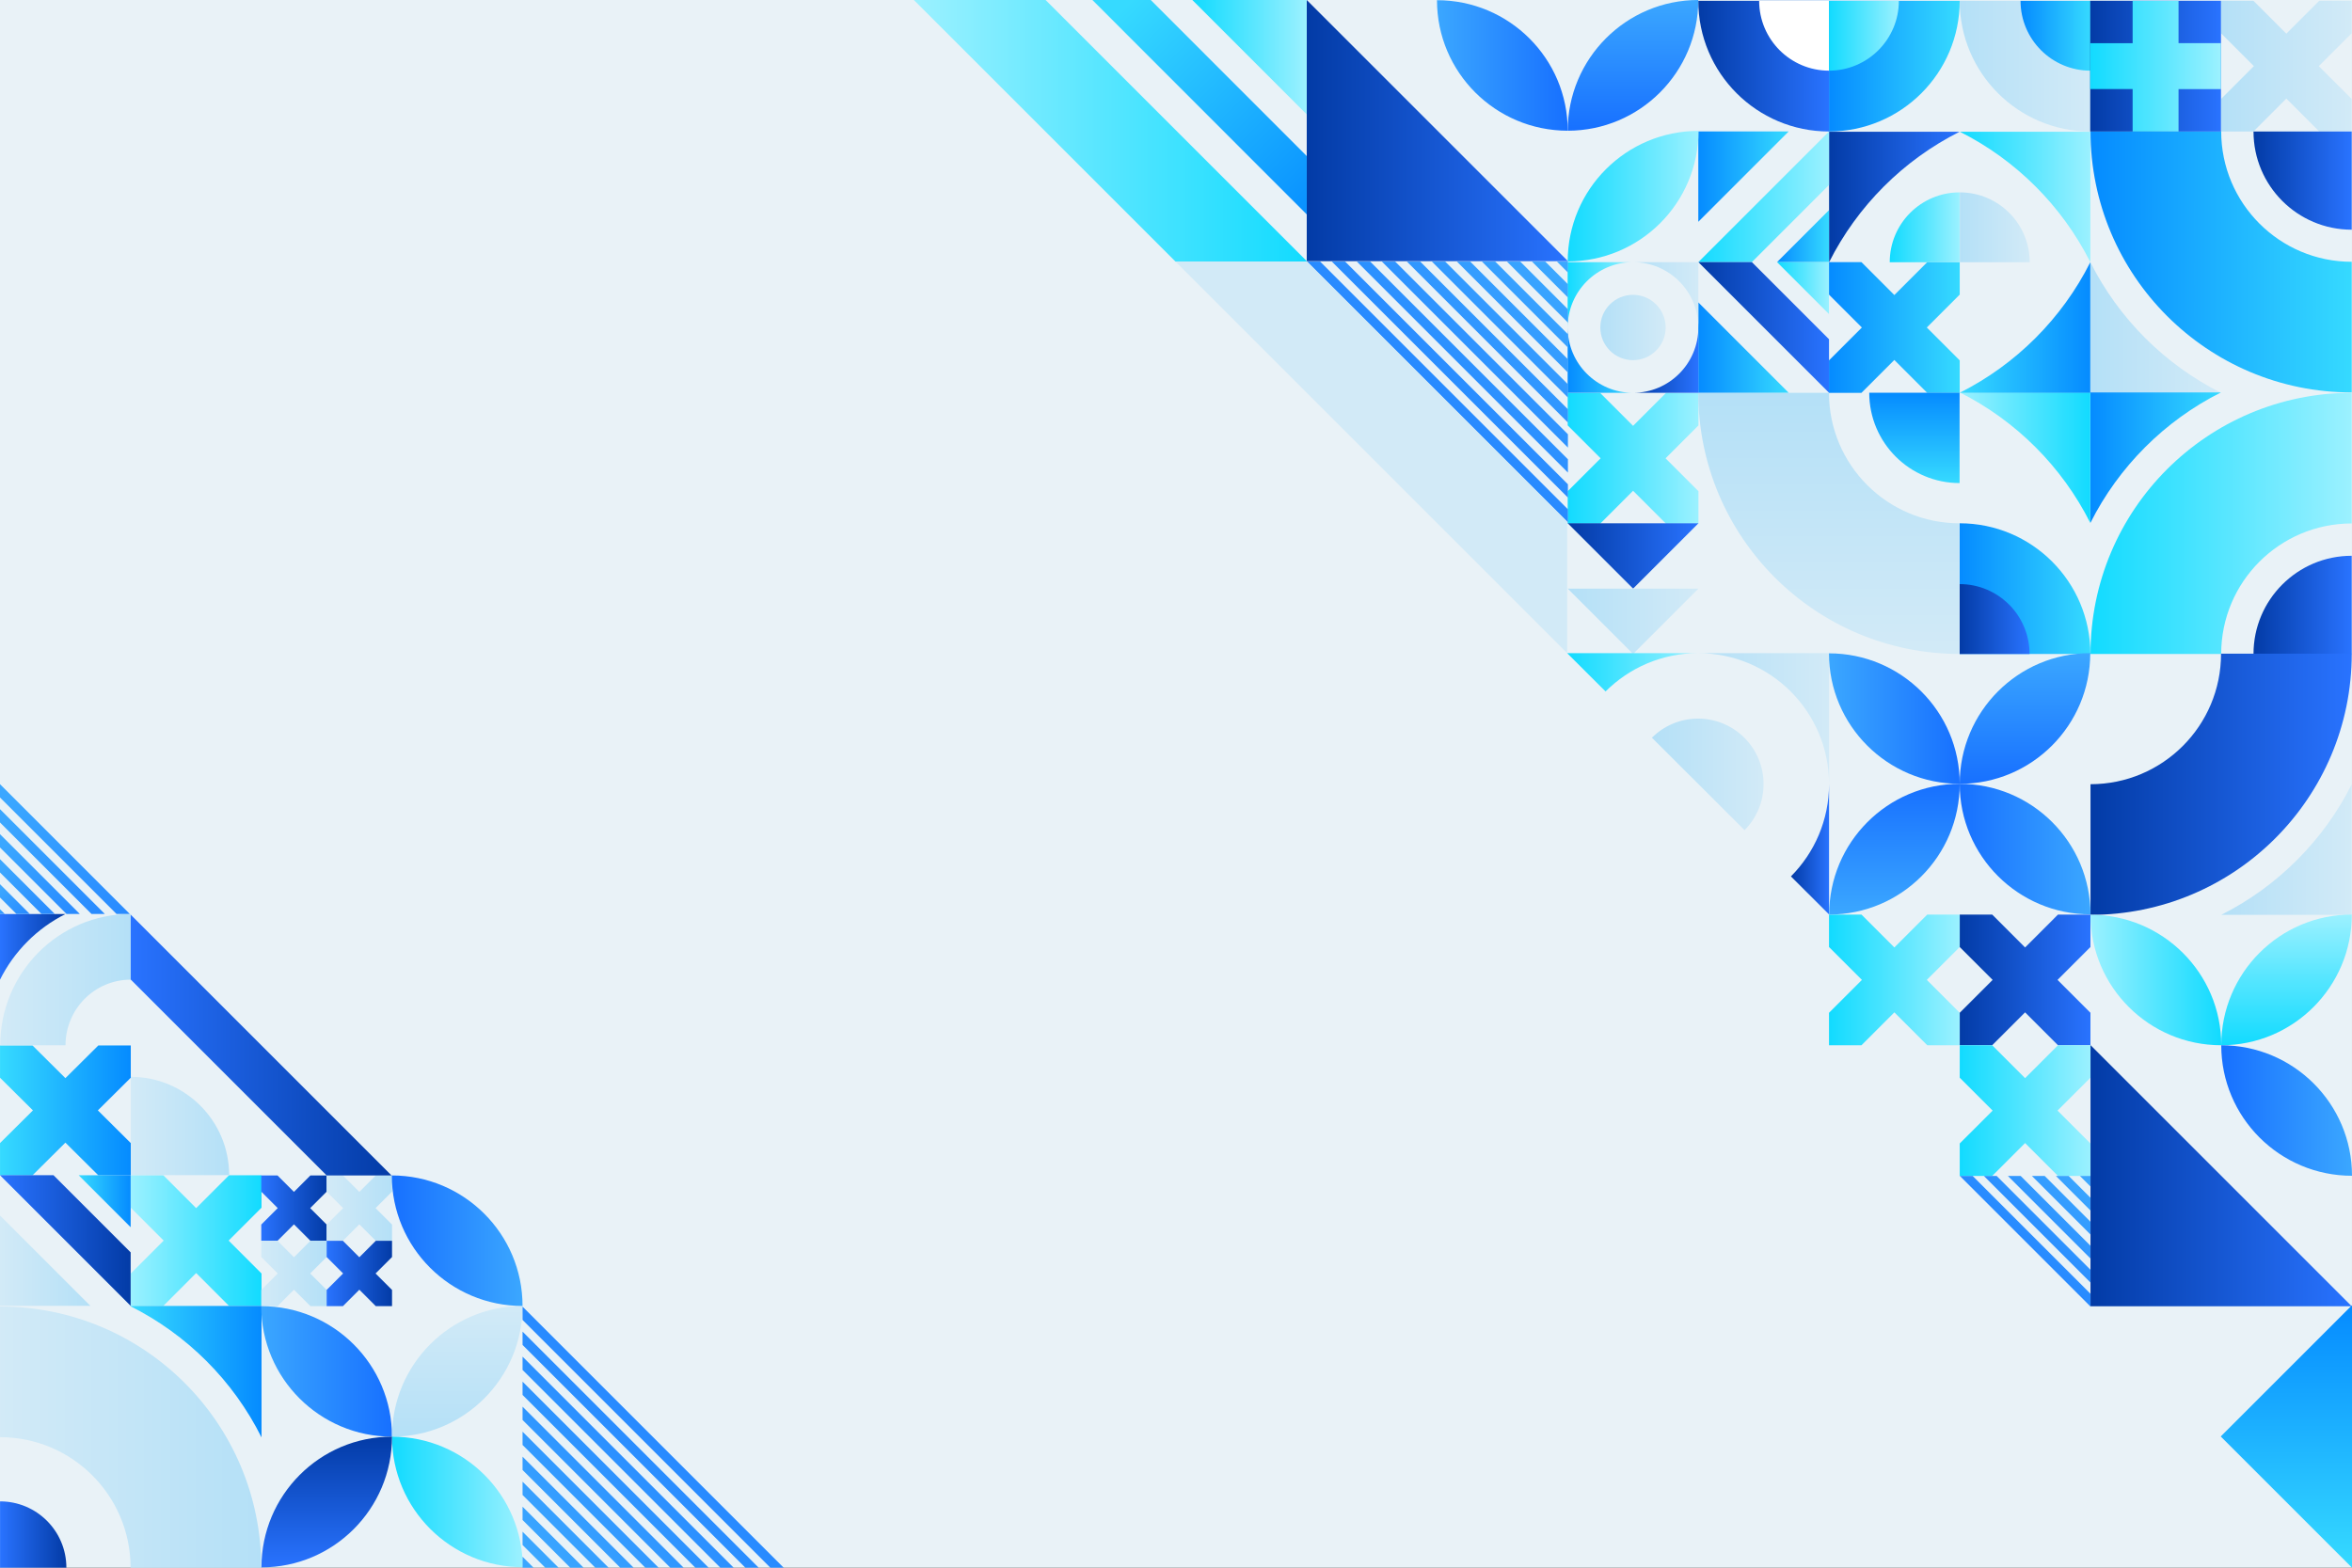 <?xml version="1.0" encoding="utf-8"?>
<!-- Generator: Adobe Illustrator 27.5.0, SVG Export Plug-In . SVG Version: 6.00 Build 0)  -->
<svg version="1.1" xmlns="http://www.w3.org/2000/svg" xmlns:xlink="http://www.w3.org/1999/xlink" x="0px" y="0px"
	 viewBox="0 0 750 500" style="enable-background:new 0 0 750 500;" xml:space="preserve">
<rect x="0" y="0" width="750" height="500" fill="#333333" stroke="none"/>
<g id="BACKGROUND">
	<rect x="-0.002" style="fill:#E9F2F7;" width="750" height="500"/>
</g>
<g id="OBJECTS">
	<g>
		<linearGradient id="SVGID_1_" gradientUnits="userSpaceOnUse" x1="41.702" y1="395.678" x2="83.397" y2="395.678">
			<stop  offset="0" style="stop-color:#9CF1FF"/>
			<stop  offset="0.477" style="stop-color:#58E6FF"/>
			<stop  offset="1" style="stop-color:#12DBFF"/>
		</linearGradient>
		<polygon style="fill:url(#SVGID_1_);" points="62.55,406.03 73.044,416.525 83.397,416.525 83.397,406.176 72.901,395.679 
			83.397,385.183 83.397,374.831 73.044,374.831 62.55,385.326 52.056,374.829 41.702,374.829 41.702,385.185 52.196,395.679 
			41.702,406.174 41.702,416.527 52.056,416.527 		"/>
		
			<linearGradient id="SVGID_00000127747241517733871420000000654473104088849328_" gradientUnits="userSpaceOnUse" x1="0.007" y1="354.15" x2="41.702" y2="354.15">
			<stop  offset="0" style="stop-color:#36DAFF"/>
			<stop  offset="0.104" style="stop-color:#31D2FF"/>
			<stop  offset="1" style="stop-color:#058BFF"/>
		</linearGradient>
		<polygon style="fill:url(#SVGID_00000127747241517733871420000000654473104088849328_);" points="20.854,364.432 31.349,374.857 
			41.702,374.857 41.702,364.577 31.206,354.15 41.702,343.725 41.702,333.442 31.349,333.442 20.854,343.867 10.36,333.44 
			0.007,333.44 0.007,343.727 10.502,354.15 0.007,364.575 0.007,374.859 10.36,374.859 		"/>
		
			<linearGradient id="SVGID_00000098197442888383942490000017414092292668956565_" gradientUnits="userSpaceOnUse" x1="0.078" y1="312.441" x2="41.685" y2="312.441">
			<stop  offset="0" style="stop-color:#D2EAF7"/>
			<stop  offset="1" style="stop-color:#B4E0F7"/>
		</linearGradient>
		<path style="fill:url(#SVGID_00000098197442888383942490000017414092292668956565_);" d="M0.078,333.374h20.814
			c0-11.555,9.311-20.922,20.793-20.922v-20.943C18.708,291.509,0.078,310.254,0.078,333.374z"/>
		<g>
			
				<linearGradient id="SVGID_00000178173203882219626050000003712069364637067450_" gradientUnits="userSpaceOnUse" x1="0.007" y1="402.081" x2="28.817" y2="402.081">
				<stop  offset="0" style="stop-color:#D2EAF7"/>
				<stop  offset="1" style="stop-color:#B4E0F7"/>
			</linearGradient>
			<polygon style="fill:url(#SVGID_00000178173203882219626050000003712069364637067450_);" points="0.007,387.677 0.007,416.485 
				28.817,416.485 			"/>
			
				<linearGradient id="SVGID_00000092416050269448875120000012652986016139931574_" gradientUnits="userSpaceOnUse" x1="0.007" y1="395.657" x2="41.663" y2="395.657">
				<stop  offset="0" style="stop-color:#2973FF"/>
				<stop  offset="1" style="stop-color:#033BA6"/>
			</linearGradient>
			<polygon style="fill:url(#SVGID_00000092416050269448875120000012652986016139931574_);" points="41.663,416.485 0.007,374.829 
				17.063,374.829 41.663,399.43 			"/>
			
				<linearGradient id="SVGID_00000132772946740065115950000015837729283849550002_" gradientUnits="userSpaceOnUse" x1="25.102" y1="383.125" x2="41.663" y2="383.125">
				<stop  offset="0" style="stop-color:#36DAFF"/>
				<stop  offset="0.104" style="stop-color:#31D2FF"/>
				<stop  offset="1" style="stop-color:#058BFF"/>
			</linearGradient>
			<polygon style="fill:url(#SVGID_00000132772946740065115950000015837729283849550002_);" points="25.102,374.844 41.663,374.844 
				41.663,391.406 			"/>
		</g>
		
			<linearGradient id="SVGID_00000024690383695675953340000016724568906657697974_" gradientUnits="userSpaceOnUse" x1="41.712" y1="359.129" x2="73.071" y2="359.129">
			<stop  offset="0" style="stop-color:#D2EAF7"/>
			<stop  offset="1" style="stop-color:#B4E0F7"/>
		</linearGradient>
		<path style="fill:url(#SVGID_00000024690383695675953340000016724568906657697974_);" d="M41.712,343.45
			c17.318,0,31.359,14.039,31.359,31.358H41.712V343.45z"/>
		
			<linearGradient id="SVGID_00000003811603473524974240000000627623681903917744_" gradientUnits="userSpaceOnUse" x1="0.014" y1="458.352" x2="83.31" y2="458.352">
			<stop  offset="0" style="stop-color:#D2EAF7"/>
			<stop  offset="1" style="stop-color:#B4E0F7"/>
		</linearGradient>
		<path style="fill:url(#SVGID_00000003811603473524974240000000627623681903917744_);" d="M83.31,500H41.64
			c0-22.989-18.637-41.628-41.626-41.628v-41.669C46.017,416.703,83.31,453.997,83.31,500z"/>
		
			<linearGradient id="SVGID_00000129188036354206120100000003095708860116002445_" gradientUnits="userSpaceOnUse" x1="0.014" y1="489.425" x2="21.164" y2="489.425">
			<stop  offset="0" style="stop-color:#2973FF"/>
			<stop  offset="1" style="stop-color:#033BA6"/>
		</linearGradient>
		<path style="fill:url(#SVGID_00000129188036354206120100000003095708860116002445_);" d="M21.164,500
			c0-11.68-9.468-21.15-21.15-21.15V500H21.164z"/>
		
			<linearGradient id="SVGID_00000034075369217901537660000015100941094693154980_" gradientUnits="userSpaceOnUse" x1="0" y1="301.993" x2="20.885" y2="301.993">
			<stop  offset="0" style="stop-color:#2973FF"/>
			<stop  offset="1" style="stop-color:#033BA6"/>
		</linearGradient>
		<path style="fill:url(#SVGID_00000034075369217901537660000015100941094693154980_);" d="M20.885,291.522H0v20.943
			C4.499,303.418,11.852,296.047,20.885,291.522z"/>
		
			<linearGradient id="SVGID_00000122717362389399196550000002930512140037547184_" gradientUnits="userSpaceOnUse" x1="41.429" y1="437.487" x2="83.397" y2="437.487">
			<stop  offset="0" style="stop-color:#36DAFF"/>
			<stop  offset="0.104" style="stop-color:#31D2FF"/>
			<stop  offset="1" style="stop-color:#058BFF"/>
		</linearGradient>
		<path style="fill:url(#SVGID_00000122717362389399196550000002930512140037547184_);" d="M83.397,458.449v-41.924H41.429
			C59.569,425.554,74.352,440.319,83.397,458.449z"/>
		<g>
			
				<linearGradient id="SVGID_00000144336112555815196700000011842365573853818498_" gradientUnits="userSpaceOnUse" x1="83.312" y1="385.316" x2="104.16" y2="385.316">
				<stop  offset="0" style="stop-color:#2973FF"/>
				<stop  offset="1" style="stop-color:#033BA6"/>
			</linearGradient>
			<polygon style="fill:url(#SVGID_00000144336112555815196700000011842365573853818498_);" points="98.912,385.316 104.16,380.069 
				104.16,374.893 98.984,374.893 93.736,380.141 88.488,374.893 83.313,374.893 83.313,380.069 88.561,385.316 83.313,390.564 
				83.313,395.74 88.488,395.74 93.736,390.493 98.984,395.74 104.16,395.74 104.16,390.564 			"/>
			
				<linearGradient id="SVGID_00000054233205763776523720000004707624957293154719_" gradientUnits="userSpaceOnUse" x1="83.312" y1="406.164" x2="104.16" y2="406.164">
				<stop  offset="0" style="stop-color:#D2EAF7"/>
				<stop  offset="1" style="stop-color:#B4E0F7"/>
			</linearGradient>
			<polygon style="fill:url(#SVGID_00000054233205763776523720000004707624957293154719_);" points="98.912,406.164 104.16,400.917 
				104.16,395.74 98.984,395.74 93.736,400.989 88.488,395.74 83.313,395.74 83.313,400.917 88.561,406.164 83.313,411.411 
				83.313,416.588 88.488,416.588 93.736,411.341 98.984,416.588 104.16,416.588 104.16,411.411 			"/>
			
				<linearGradient id="SVGID_00000132054806951621561470000013681807035714603965_" gradientUnits="userSpaceOnUse" x1="104.16" y1="385.316" x2="125.01" y2="385.316">
				<stop  offset="0" style="stop-color:#D2EAF7"/>
				<stop  offset="1" style="stop-color:#B4E0F7"/>
			</linearGradient>
			<polygon style="fill:url(#SVGID_00000132054806951621561470000013681807035714603965_);" points="119.76,385.316 125.01,380.069 
				125.01,374.893 119.832,374.893 114.584,380.141 109.336,374.893 104.16,374.893 104.16,380.069 109.408,385.316 104.16,390.564 
				104.16,395.74 109.338,395.74 114.584,390.493 119.832,395.74 125.01,395.74 125.01,390.564 			"/>
			
				<linearGradient id="SVGID_00000079446441786585188680000016786809142882593711_" gradientUnits="userSpaceOnUse" x1="104.16" y1="406.164" x2="125.01" y2="406.164">
				<stop  offset="0" style="stop-color:#2973FF"/>
				<stop  offset="1" style="stop-color:#033BA6"/>
			</linearGradient>
			<polygon style="fill:url(#SVGID_00000079446441786585188680000016786809142882593711_);" points="119.76,406.164 125.01,400.917 
				125.01,395.74 119.832,395.74 114.584,400.989 109.336,395.74 104.16,395.74 104.16,400.917 109.408,406.164 104.16,411.411 
				104.16,416.588 109.338,416.588 114.584,411.341 119.832,416.588 125.01,416.588 125.01,411.411 			"/>
		</g>
		
			<linearGradient id="SVGID_00000124157206018377231860000000365667263982945438_" gradientUnits="userSpaceOnUse" x1="8677.267" y1="21.09" x2="8718.964" y2="21.09" gradientTransform="matrix(-1 0 0 1 9427.18 0)">
			<stop  offset="0" style="stop-color:#D2EAF7"/>
			<stop  offset="1" style="stop-color:#B4E0F7"/>
		</linearGradient>
		<polygon style="fill:url(#SVGID_00000124157206018377231860000000365667263982945438_);" points="718.712,21.09 708.218,10.596 
			708.218,0.242 718.567,0.242 729.063,10.739 739.56,0.242 749.912,0.242 749.912,10.596 739.417,21.09 749.913,31.586 
			749.913,41.938 739.559,41.938 729.063,31.443 718.569,41.938 708.216,41.938 708.216,31.586 		"/>
		
			<linearGradient id="SVGID_00000121257245575750287140000003005149078086482065_" gradientUnits="userSpaceOnUse" x1="8885.573" y1="146.173" x2="8927.27" y2="146.173" gradientTransform="matrix(-1 0 0 1 9427.18 0)">
			<stop  offset="0" style="stop-color:#9CF1FF"/>
			<stop  offset="0.477" style="stop-color:#58E6FF"/>
			<stop  offset="1" style="stop-color:#12DBFF"/>
		</linearGradient>
		<polygon style="fill:url(#SVGID_00000121257245575750287140000003005149078086482065_);" points="510.405,146.175 499.91,135.68 
			499.91,125.325 510.261,125.325 520.757,135.821 531.253,125.325 541.604,125.325 541.604,135.68 531.11,146.175 541.606,156.669 
			541.606,167.021 531.251,167.021 520.757,156.526 510.263,167.021 499.91,167.021 499.91,156.669 		"/>
		
			<linearGradient id="SVGID_00000176750193687965928440000005342861083843129000_" gradientUnits="userSpaceOnUse" x1="8802.268" y1="104.451" x2="8843.965" y2="104.451" gradientTransform="matrix(-1 0 0 1 9427.18 0)">
			<stop  offset="0" style="stop-color:#36DAFF"/>
			<stop  offset="0.104" style="stop-color:#31D2FF"/>
			<stop  offset="1" style="stop-color:#058BFF"/>
		</linearGradient>
		<polygon style="fill:url(#SVGID_00000176750193687965928440000005342861083843129000_);" points="593.711,104.452 583.216,93.957 
			583.216,83.603 593.566,83.603 604.063,94.099 614.56,83.603 624.91,83.603 624.91,93.957 614.416,104.452 624.912,114.946 
			624.912,125.299 614.557,125.299 604.063,114.804 593.568,125.299 583.215,125.299 583.215,114.946 		"/>
		
			<linearGradient id="SVGID_00000039095944421185605960000003042083293716224397_" gradientUnits="userSpaceOnUse" x1="8677.267" y1="83.516" x2="8760.564" y2="83.516" gradientTransform="matrix(-1 0 0 1 9427.18 0)">
			<stop  offset="0" style="stop-color:#36DAFF"/>
			<stop  offset="0.104" style="stop-color:#31D2FF"/>
			<stop  offset="1" style="stop-color:#058BFF"/>
		</linearGradient>
		<path style="fill:url(#SVGID_00000039095944421185605960000003042083293716224397_);" d="M666.616,41.868h41.67
			c0,22.989,18.637,41.627,41.627,41.627v41.669C703.911,125.164,666.616,87.871,666.616,41.868z"/>
		
			<linearGradient id="SVGID_00000062907269131370667870000007737410945678580920_" gradientUnits="userSpaceOnUse" x1="5501.995" y1="5533.355" x2="5585.291" y2="5533.355" gradientTransform="matrix(0 -1 -1 0 6116.549 5710.568)">
			<stop  offset="0" style="stop-color:#D2EAF7"/>
			<stop  offset="1" style="stop-color:#B4E0F7"/>
		</linearGradient>
		<path style="fill:url(#SVGID_00000062907269131370667870000007737410945678580920_);" d="M624.842,208.573v-41.67
			c-22.988,0-41.627-18.638-41.627-41.626h-41.668C541.547,171.279,578.841,208.573,624.842,208.573z"/>
		
			<linearGradient id="SVGID_00000142146141509486294020000017121117071008837796_" gradientUnits="userSpaceOnUse" x1="8677.267" y1="166.933" x2="8760.564" y2="166.933" gradientTransform="matrix(-1 0 0 1 9427.18 0)">
			<stop  offset="0" style="stop-color:#9CF1FF"/>
			<stop  offset="0.477" style="stop-color:#58E6FF"/>
			<stop  offset="1" style="stop-color:#12DBFF"/>
		</linearGradient>
		<path style="fill:url(#SVGID_00000142146141509486294020000017121117071008837796_);" d="M666.616,208.58h41.67
			c0-22.989,18.637-41.626,41.627-41.626v-41.669C703.911,125.285,666.616,162.579,666.616,208.58z"/>
		
			<linearGradient id="SVGID_00000058567450888361472160000013217613980479941519_" gradientUnits="userSpaceOnUse" x1="8718.982" y1="104.451" x2="8760.606" y2="104.451" gradientTransform="matrix(-1 0 0 1 9427.18 0)">
			<stop  offset="0" style="stop-color:#D2EAF7"/>
			<stop  offset="1" style="stop-color:#B4E0F7"/>
		</linearGradient>
		<path style="fill:url(#SVGID_00000058567450888361472160000013217613980479941519_);" d="M708.197,125.263h-41.624V83.64
			C675.602,101.592,690.245,116.233,708.197,125.263z"/>
		
			<linearGradient id="SVGID_00000137091047784681091880000017793249672296352184_" gradientUnits="userSpaceOnUse" x1="8718.982" y1="145.976" x2="8760.606" y2="145.976" gradientTransform="matrix(-1 0 0 1 9427.18 0)">
			<stop  offset="0" style="stop-color:#36DAFF"/>
			<stop  offset="0.104" style="stop-color:#31D2FF"/>
			<stop  offset="1" style="stop-color:#058BFF"/>
		</linearGradient>
		<path style="fill:url(#SVGID_00000137091047784681091880000017793249672296352184_);" d="M708.197,125.164h-41.624v41.623
			C675.602,148.835,690.245,134.193,708.197,125.164z"/>
		
			<linearGradient id="SVGID_00000152226835625438875220000001414046988405807542_" gradientUnits="userSpaceOnUse" x1="10.59" y1="2170.554" x2="52.214" y2="2170.554" gradientTransform="matrix(1 0 0 -1 614.336 2316.529)">
			<stop  offset="0" style="stop-color:#9CF1FF"/>
			<stop  offset="0.477" style="stop-color:#58E6FF"/>
			<stop  offset="1" style="stop-color:#12DBFF"/>
		</linearGradient>
		<path style="fill:url(#SVGID_00000152226835625438875220000001414046988405807542_);" d="M624.926,125.164h41.624v41.623
			C657.521,148.835,642.878,134.193,624.926,125.164z"/>
		
			<linearGradient id="SVGID_00000177467924113367769350000007723328658288491711_" gradientUnits="userSpaceOnUse" x1="10.59" y1="2212.078" x2="52.214" y2="2212.078" gradientTransform="matrix(1 0 0 -1 614.336 2316.529)">
			<stop  offset="0" style="stop-color:#36DAFF"/>
			<stop  offset="0.104" style="stop-color:#31D2FF"/>
			<stop  offset="1" style="stop-color:#058BFF"/>
		</linearGradient>
		<path style="fill:url(#SVGID_00000177467924113367769350000007723328658288491711_);" d="M624.926,125.263h41.624V83.64
			C657.521,101.592,642.878,116.233,624.926,125.263z"/>
		
			<linearGradient id="SVGID_00000116918953949447326670000009916243900282452362_" gradientUnits="userSpaceOnUse" x1="8760.606" y1="62.827" x2="8802.229" y2="62.827" gradientTransform="matrix(-1 0 0 1 9427.18 0)">
			<stop  offset="0" style="stop-color:#9CF1FF"/>
			<stop  offset="0.477" style="stop-color:#58E6FF"/>
			<stop  offset="1" style="stop-color:#12DBFF"/>
		</linearGradient>
		<path style="fill:url(#SVGID_00000116918953949447326670000009916243900282452362_);" d="M624.95,42.015h41.623V83.64
			C657.546,65.687,642.902,51.045,624.95,42.015z"/>
		
			<linearGradient id="SVGID_00000022547303598573599050000009539524578516005564_" gradientUnits="userSpaceOnUse" x1="8802.305" y1="62.827" x2="8843.929" y2="62.827" gradientTransform="matrix(-1 0 0 1 9427.18 0)">
			<stop  offset="0" style="stop-color:#2973FF"/>
			<stop  offset="1" style="stop-color:#033BA6"/>
		</linearGradient>
		<path style="fill:url(#SVGID_00000022547303598573599050000009539524578516005564_);" d="M624.875,42.015h-41.624V83.64
			C592.28,65.687,606.923,51.045,624.875,42.015z"/>
		
			<linearGradient id="SVGID_00000008842378487276340960000007086801800823288765_" gradientUnits="userSpaceOnUse" x1="8677.267" y1="57.599" x2="8708.587" y2="57.599" gradientTransform="matrix(-1 0 0 1 9427.18 0)">
			<stop  offset="0" style="stop-color:#2973FF"/>
			<stop  offset="1" style="stop-color:#033BA6"/>
		</linearGradient>
		<path style="fill:url(#SVGID_00000008842378487276340960000007086801800823288765_);" d="M749.913,73.26
			c-17.297,0-31.32-14.024-31.32-31.322h31.32V73.26z"/>
		
			<linearGradient id="SVGID_00000151507866123703868290000009578727213682245511_" gradientUnits="userSpaceOnUse" x1="8677.267" y1="192.92" x2="8708.587" y2="192.92" gradientTransform="matrix(-1 0 0 1 9427.18 0)">
			<stop  offset="0" style="stop-color:#2973FF"/>
			<stop  offset="1" style="stop-color:#033BA6"/>
		</linearGradient>
		<path style="fill:url(#SVGID_00000151507866123703868290000009578727213682245511_);" d="M718.593,208.58
			c0-17.297,14.021-31.32,31.32-31.32v31.32H718.593z"/>
		
			<linearGradient id="SVGID_00000092440425842591528050000002837636272071654583_" gradientUnits="userSpaceOnUse" x1="8760.593" y1="21.096" x2="8802.275" y2="21.096" gradientTransform="matrix(-1 0 0 1 9427.18 0)">
			<stop  offset="0" style="stop-color:#D2EAF7"/>
			<stop  offset="1" style="stop-color:#B4E0F7"/>
		</linearGradient>
		<path style="fill:url(#SVGID_00000092440425842591528050000002837636272071654583_);" d="M666.587,41.938
			c-23.019,0-41.683-18.661-41.683-41.683h41.683V41.938z"/>
		
			<linearGradient id="SVGID_00000072986553868840478890000005638432459826228135_" gradientUnits="userSpaceOnUse" x1="8802.276" y1="21.096" x2="8843.959" y2="21.096" gradientTransform="matrix(-1 0 0 1 9427.18 0)">
			<stop  offset="0" style="stop-color:#36DAFF"/>
			<stop  offset="0.104" style="stop-color:#31D2FF"/>
			<stop  offset="1" style="stop-color:#058BFF"/>
		</linearGradient>
		<path style="fill:url(#SVGID_00000072986553868840478890000005638432459826228135_);" d="M583.221,41.938
			c23.021,0,41.683-18.661,41.683-41.683h-41.683V41.938z"/>
		
			<linearGradient id="SVGID_00000147923208203851198260000010384608948094844818_" gradientUnits="userSpaceOnUse" x1="8843.944" y1="21.096" x2="8885.626" y2="21.096" gradientTransform="matrix(-1 0 0 1 9427.18 0)">
			<stop  offset="0" style="stop-color:#2973FF"/>
			<stop  offset="1" style="stop-color:#033BA6"/>
		</linearGradient>
		<path style="fill:url(#SVGID_00000147923208203851198260000010384608948094844818_);" d="M583.235,41.938
			c-23.02,0-41.682-18.661-41.682-41.683h41.682V41.938z"/>
		<path style="fill:#FFFFFF;" d="M583.235,22.537c-12.305,0-22.281-9.976-22.281-22.282h22.281V22.537z"/>
		
			<linearGradient id="SVGID_00000060744420173055496910000000052271116473631889_" gradientUnits="userSpaceOnUse" x1="8760.593" y1="11.396" x2="8782.874" y2="11.396" gradientTransform="matrix(-1 0 0 1 9427.18 0)">
			<stop  offset="0" style="stop-color:#36DAFF"/>
			<stop  offset="0.104" style="stop-color:#31D2FF"/>
			<stop  offset="1" style="stop-color:#058BFF"/>
		</linearGradient>
		<path style="fill:url(#SVGID_00000060744420173055496910000000052271116473631889_);" d="M666.587,22.537
			c-12.305,0-22.281-9.976-22.281-22.282h22.281V22.537z"/>
		
			<linearGradient id="SVGID_00000069362021305308537300000008016631216740464770_" gradientUnits="userSpaceOnUse" x1="8821.677" y1="11.396" x2="8843.959" y2="11.396" gradientTransform="matrix(-1 0 0 1 9427.18 0)">
			<stop  offset="0" style="stop-color:#9CF1FF"/>
			<stop  offset="0.477" style="stop-color:#58E6FF"/>
			<stop  offset="1" style="stop-color:#12DBFF"/>
		</linearGradient>
		<path style="fill:url(#SVGID_00000069362021305308537300000008016631216740464770_);" d="M583.221,22.537
			c12.305,0,22.282-9.976,22.282-22.282h-22.282V22.537z"/>
		
			<linearGradient id="SVGID_00000026857562357922324040000012722947719268464532_" gradientUnits="userSpaceOnUse" x1="8802.305" y1="72.499" x2="8824.586" y2="72.499" gradientTransform="matrix(-1 0 0 1 9427.18 0)">
			<stop  offset="0" style="stop-color:#9CF1FF"/>
			<stop  offset="0.477" style="stop-color:#58E6FF"/>
			<stop  offset="1" style="stop-color:#12DBFF"/>
		</linearGradient>
		<path style="fill:url(#SVGID_00000026857562357922324040000012722947719268464532_);" d="M624.875,61.357
			c-12.304,0-22.281,9.976-22.281,22.282h22.281V61.357z"/>
		
			<linearGradient id="SVGID_00000062190952953878602390000009026428746851590040_" gradientUnits="userSpaceOnUse" x1="8779.948" y1="72.499" x2="8802.229" y2="72.499" gradientTransform="matrix(-1 0 0 1 9427.18 0)">
			<stop  offset="0" style="stop-color:#D2EAF7"/>
			<stop  offset="1" style="stop-color:#B4E0F7"/>
		</linearGradient>
		<path style="fill:url(#SVGID_00000062190952953878602390000009026428746851590040_);" d="M624.95,61.357
			c12.305,0,22.281,9.976,22.281,22.282H624.95V61.357z"/>
		
			<linearGradient id="SVGID_00000065047830662071591850000000381344193054064037_" gradientUnits="userSpaceOnUse" x1="8718.964" y1="21.09" x2="8760.659" y2="21.09" gradientTransform="matrix(-1 0 0 1 9427.18 0)">
			<stop  offset="0" style="stop-color:#2973FF"/>
			<stop  offset="1" style="stop-color:#033BA6"/>
		</linearGradient>
		
			<rect x="666.521" y="0.242" style="fill:url(#SVGID_00000065047830662071591850000000381344193054064037_);" width="41.695" height="41.695"/>
		
			<linearGradient id="SVGID_00000179642413996089520060000010269646623677953693_" gradientUnits="userSpaceOnUse" x1="8718.964" y1="21.09" x2="8760.659" y2="21.09" gradientTransform="matrix(-1 0 0 1 9427.18 0)">
			<stop  offset="0" style="stop-color:#9CF1FF"/>
			<stop  offset="0.477" style="stop-color:#58E6FF"/>
			<stop  offset="1" style="stop-color:#12DBFF"/>
		</linearGradient>
		<polygon style="fill:url(#SVGID_00000179642413996089520060000010269646623677953693_);" points="708.216,28.411 694.688,28.411 
			694.688,41.938 680.047,41.938 680.048,28.41 666.521,28.41 666.521,13.771 680.048,13.771 680.048,0.242 694.688,0.242 
			694.688,13.769 708.216,13.769 		"/>
		
			<linearGradient id="SVGID_00000173855518421684898440000015664205362417499782_" gradientUnits="userSpaceOnUse" x1="8843.944" y1="62.766" x2="8885.601" y2="62.766" gradientTransform="matrix(-1 0 0 1 9427.18 0)">
			<stop  offset="0" style="stop-color:#9CF1FF"/>
			<stop  offset="0.477" style="stop-color:#58E6FF"/>
			<stop  offset="1" style="stop-color:#12DBFF"/>
		</linearGradient>
		<polygon style="fill:url(#SVGID_00000173855518421684898440000015664205362417499782_);" points="541.579,83.594 583.235,41.938 
			583.235,58.993 558.638,83.594 		"/>
		
			<linearGradient id="SVGID_00000065062819814673878190000003503893254317573039_" gradientUnits="userSpaceOnUse" x1="8856.817" y1="56.33" x2="8885.626" y2="56.33" gradientTransform="matrix(-1 0 0 1 9427.18 0)">
			<stop  offset="0" style="stop-color:#36DAFF"/>
			<stop  offset="0.104" style="stop-color:#31D2FF"/>
			<stop  offset="1" style="stop-color:#058BFF"/>
		</linearGradient>
		<polygon style="fill:url(#SVGID_00000065062819814673878190000003503893254317573039_);" points="541.554,70.734 541.554,41.926 
			570.362,41.926 		"/>
		
			<linearGradient id="SVGID_00000098222571762213076010000014127193040292336517_" gradientUnits="userSpaceOnUse" x1="8856.817" y1="110.852" x2="8885.626" y2="110.852" gradientTransform="matrix(-1 0 0 1 9427.18 0)">
			<stop  offset="0" style="stop-color:#36DAFF"/>
			<stop  offset="0.104" style="stop-color:#31D2FF"/>
			<stop  offset="1" style="stop-color:#058BFF"/>
		</linearGradient>
		<polygon style="fill:url(#SVGID_00000098222571762213076010000014127193040292336517_);" points="570.362,125.257 
			541.554,125.257 541.554,96.447 		"/>
		
			<linearGradient id="SVGID_00000068645182426261123570000003454905795315401132_" gradientUnits="userSpaceOnUse" x1="8843.959" y1="75.313" x2="8860.521" y2="75.313" gradientTransform="matrix(-1 0 0 1 9427.18 0)">
			<stop  offset="0" style="stop-color:#36DAFF"/>
			<stop  offset="0.104" style="stop-color:#31D2FF"/>
			<stop  offset="1" style="stop-color:#058BFF"/>
		</linearGradient>
		<polygon style="fill:url(#SVGID_00000068645182426261123570000003454905795315401132_);" points="583.221,67.031 583.221,83.594 
			566.659,83.594 		"/>
		
			<linearGradient id="SVGID_00000163062770154839387290000015577770411592699305_" gradientUnits="userSpaceOnUse" x1="8843.944" y1="104.429" x2="8885.601" y2="104.429" gradientTransform="matrix(-1 0 0 1 9427.18 0)">
			<stop  offset="0" style="stop-color:#2973FF"/>
			<stop  offset="1" style="stop-color:#033BA6"/>
		</linearGradient>
		<polygon style="fill:url(#SVGID_00000163062770154839387290000015577770411592699305_);" points="541.579,83.602 583.235,125.257 
			583.235,108.2 558.638,83.602 		"/>
		
			<linearGradient id="SVGID_00000156581800130046064220000012367712273210205824_" gradientUnits="userSpaceOnUse" x1="8843.959" y1="91.882" x2="8860.521" y2="91.882" gradientTransform="matrix(-1 0 0 1 9427.18 0)">
			<stop  offset="0" style="stop-color:#9CF1FF"/>
			<stop  offset="0.477" style="stop-color:#58E6FF"/>
			<stop  offset="1" style="stop-color:#12DBFF"/>
		</linearGradient>
		<polygon style="fill:url(#SVGID_00000156581800130046064220000012367712273210205824_);" points="583.221,100.163 583.221,83.602 
			566.659,83.602 		"/>
		
			<linearGradient id="SVGID_00000007388997924216942090000000300492245463505825_" gradientUnits="userSpaceOnUse" x1="5556.496" y1="5506.083" x2="5585.305" y2="5506.083" gradientTransform="matrix(0 -1 -1 0 6116.549 5710.568)">
			<stop  offset="0" style="stop-color:#36DAFF"/>
			<stop  offset="0.104" style="stop-color:#31D2FF"/>
			<stop  offset="1" style="stop-color:#058BFF"/>
		</linearGradient>
		<path style="fill:url(#SVGID_00000007388997924216942090000000300492245463505825_);" d="M624.87,154.072
			c-15.91,0-28.81-12.898-28.81-28.809h28.81V154.072z"/>
		
			<linearGradient id="SVGID_00000051358760581443367190000017312681415899112366_" gradientUnits="userSpaceOnUse" x1="8760.601" y1="187.739" x2="8802.283" y2="187.739" gradientTransform="matrix(-1 0 0 1 9427.18 0)">
			<stop  offset="0" style="stop-color:#36DAFF"/>
			<stop  offset="0.104" style="stop-color:#31D2FF"/>
			<stop  offset="1" style="stop-color:#058BFF"/>
		</linearGradient>
		<path style="fill:url(#SVGID_00000051358760581443367190000017312681415899112366_);" d="M666.579,208.58
			c0-23.02-18.662-41.682-41.683-41.682v41.682H666.579z"/>
		
			<linearGradient id="SVGID_00000126281718126952866430000015494265841125005197_" gradientUnits="userSpaceOnUse" x1="8780.001" y1="197.439" x2="8802.283" y2="197.439" gradientTransform="matrix(-1 0 0 1 9427.18 0)">
			<stop  offset="0" style="stop-color:#2973FF"/>
			<stop  offset="1" style="stop-color:#033BA6"/>
		</linearGradient>
		<path style="fill:url(#SVGID_00000126281718126952866430000015494265841125005197_);" d="M624.896,186.298
			c12.306,0,22.282,9.976,22.282,22.282h-22.282V186.298z"/>
		
			<linearGradient id="SVGID_00000140704476860168004930000010588513459403907492_" gradientUnits="userSpaceOnUse" x1="8677.267" y1="250.137" x2="8760.561" y2="250.137" gradientTransform="matrix(-1 0 0 1 9427.18 0)">
			<stop  offset="0" style="stop-color:#2973FF"/>
			<stop  offset="1" style="stop-color:#033BA6"/>
		</linearGradient>
		<path style="fill:url(#SVGID_00000140704476860168004930000010588513459403907492_);" d="M749.913,208.489h-41.669
			c0,22.988-18.638,41.627-41.626,41.627v41.668C712.62,291.784,749.913,254.49,749.913,208.489z"/>
		
			<linearGradient id="SVGID_00000174575780734631215930000011138813860765155481_" gradientUnits="userSpaceOnUse" x1="8677.267" y1="270.973" x2="8718.89" y2="270.973" gradientTransform="matrix(-1 0 0 1 9427.18 0)">
			<stop  offset="0" style="stop-color:#D2EAF7"/>
			<stop  offset="1" style="stop-color:#B4E0F7"/>
		</linearGradient>
		<path style="fill:url(#SVGID_00000174575780734631215930000011138813860765155481_);" d="M708.29,291.784h41.623v-41.622
			C740.884,268.114,726.242,282.755,708.29,291.784z"/>
		<g>
			
				<linearGradient id="SVGID_00000134969780834290396380000008207734719088676790_" gradientUnits="userSpaceOnUse" x1="8885.586" y1="177.313" x2="8927.257" y2="177.313" gradientTransform="matrix(-1 0 0 1 9427.18 0)">
				<stop  offset="0" style="stop-color:#2973FF"/>
				<stop  offset="1" style="stop-color:#033BA6"/>
			</linearGradient>
			<polygon style="fill:url(#SVGID_00000134969780834290396380000008207734719088676790_);" points="541.594,166.895 
				520.759,187.73 499.923,166.895 			"/>
			
				<linearGradient id="SVGID_00000133511630854440346820000014129543265482129342_" gradientUnits="userSpaceOnUse" x1="8885.586" y1="198.155" x2="8927.257" y2="198.155" gradientTransform="matrix(-1 0 0 1 9427.18 0)">
				<stop  offset="0" style="stop-color:#D2EAF7"/>
				<stop  offset="1" style="stop-color:#B4E0F7"/>
			</linearGradient>
			<polygon style="fill:url(#SVGID_00000133511630854440346820000014129543265482129342_);" points="541.594,187.737 
				520.759,208.573 499.923,187.737 			"/>
		</g>
		<g>
			
				<linearGradient id="SVGID_00000103224836968750441410000014209860767900905125_" gradientUnits="userSpaceOnUse" x1="8885.616" y1="114.87" x2="8906.453" y2="114.87" gradientTransform="matrix(-1 0 0 1 9427.18 0)">
				<stop  offset="0" style="stop-color:#2973FF"/>
				<stop  offset="1" style="stop-color:#033BA6"/>
			</linearGradient>
			<path style="fill:url(#SVGID_00000103224836968750441410000014209860767900905125_);" d="M541.563,104.451v20.837h-20.837
				C532.233,125.288,541.563,115.958,541.563,104.451z"/>
			
				<linearGradient id="SVGID_00000100345239583912529050000013455389476266137222_" gradientUnits="userSpaceOnUse" x1="8906.453" y1="114.87" x2="8927.29" y2="114.87" gradientTransform="matrix(-1 0 0 1 9427.18 0)">
				<stop  offset="0" style="stop-color:#36DAFF"/>
				<stop  offset="0.104" style="stop-color:#31D2FF"/>
				<stop  offset="1" style="stop-color:#058BFF"/>
			</linearGradient>
			<path style="fill:url(#SVGID_00000100345239583912529050000013455389476266137222_);" d="M520.727,125.288H499.89v-20.837
				C499.89,115.958,509.22,125.288,520.727,125.288z"/>
			
				<linearGradient id="SVGID_00000140694174524745907030000006953702753057574551_" gradientUnits="userSpaceOnUse" x1="8885.616" y1="94.032" x2="8906.453" y2="94.032" gradientTransform="matrix(-1 0 0 1 9427.18 0)">
				<stop  offset="0" style="stop-color:#D2EAF7"/>
				<stop  offset="1" style="stop-color:#B4E0F7"/>
			</linearGradient>
			<path style="fill:url(#SVGID_00000140694174524745907030000006953702753057574551_);" d="M520.727,83.613h20.837v20.838
				C541.563,92.941,532.233,83.613,520.727,83.613z"/>
			
				<linearGradient id="SVGID_00000147938982634320564400000013583003698225467058_" gradientUnits="userSpaceOnUse" x1="8906.453" y1="94.032" x2="8927.29" y2="94.032" gradientTransform="matrix(-1 0 0 1 9427.18 0)">
				<stop  offset="0" style="stop-color:#9CF1FF"/>
				<stop  offset="0.477" style="stop-color:#58E6FF"/>
				<stop  offset="1" style="stop-color:#12DBFF"/>
			</linearGradient>
			<path style="fill:url(#SVGID_00000147938982634320564400000013583003698225467058_);" d="M520.727,83.613
				c-11.507,0-20.837,9.328-20.837,20.838V83.613H520.727z"/>
		</g>
		
			<linearGradient id="SVGID_00000108282627675736188960000009902955125261053094_" gradientUnits="userSpaceOnUse" x1="8896.034" y1="104.451" x2="8916.872" y2="104.451" gradientTransform="matrix(-1 0 0 1 9427.18 0)">
			<stop  offset="0" style="stop-color:#D2EAF7"/>
			<stop  offset="1" style="stop-color:#B4E0F7"/>
		</linearGradient>
		<path style="fill:url(#SVGID_00000108282627675736188960000009902955125261053094_);" d="M510.308,104.451
			c0,5.753,4.665,10.419,10.419,10.419c5.755,0,10.419-4.666,10.419-10.419c0-5.755-4.664-10.42-10.419-10.42
			C514.973,94.031,510.308,98.696,510.308,104.451z"/>
		<g>
			
				<linearGradient id="SVGID_00000104692028703681020640000005758838979731474611_" gradientUnits="userSpaceOnUse" x1="8760.581" y1="312.532" x2="8802.266" y2="312.532" gradientTransform="matrix(-1 0 0 1 9427.18 0)">
				<stop  offset="0" style="stop-color:#2973FF"/>
				<stop  offset="1" style="stop-color:#033BA6"/>
			</linearGradient>
			<polygon style="fill:url(#SVGID_00000104692028703681020640000005758838979731474611_);" points="635.409,312.531 
				624.914,302.041 624.914,291.69 635.265,291.69 645.758,302.184 656.25,291.69 666.599,291.69 666.599,302.041 656.105,312.531 
				666.599,323.022 666.599,333.373 656.248,333.373 645.758,322.882 635.265,333.373 624.914,333.373 624.914,323.022 			"/>
			
				<linearGradient id="SVGID_00000129179709273997831550000004482475125217574026_" gradientUnits="userSpaceOnUse" x1="8760.581" y1="354.214" x2="8802.266" y2="354.214" gradientTransform="matrix(-1 0 0 1 9427.18 0)">
				<stop  offset="0" style="stop-color:#9CF1FF"/>
				<stop  offset="0.477" style="stop-color:#58E6FF"/>
				<stop  offset="1" style="stop-color:#12DBFF"/>
			</linearGradient>
			<polygon style="fill:url(#SVGID_00000129179709273997831550000004482475125217574026_);" points="635.409,354.214 
				624.914,343.723 624.914,333.373 635.265,333.373 645.758,343.867 656.25,333.373 666.599,333.373 666.599,343.723 
				656.105,354.214 666.599,364.705 666.599,375.055 656.248,375.055 645.758,364.565 635.265,375.055 624.914,375.055 
				624.914,364.705 			"/>
			
				<linearGradient id="SVGID_00000152262204155625095550000005329736824664277644_" gradientUnits="userSpaceOnUse" x1="8802.266" y1="312.532" x2="8843.947" y2="312.532" gradientTransform="matrix(-1 0 0 1 9427.18 0)">
				<stop  offset="0" style="stop-color:#9CF1FF"/>
				<stop  offset="0.477" style="stop-color:#58E6FF"/>
				<stop  offset="1" style="stop-color:#12DBFF"/>
			</linearGradient>
			<polygon style="fill:url(#SVGID_00000152262204155625095550000005329736824664277644_);" points="593.729,312.531 
				583.232,302.041 583.232,291.69 593.581,291.69 604.073,302.184 614.568,291.69 624.914,291.69 624.914,302.041 614.424,312.531 
				624.914,323.022 624.914,333.373 614.566,333.373 604.073,322.882 593.585,333.373 583.232,333.373 583.232,323.022 			"/>
		</g>
		<g>
			
				<linearGradient id="SVGID_00000015330024361631144810000002004454844844651422_" gradientUnits="userSpaceOnUse" x1="5408.396" y1="5835.624" x2="5492.109" y2="5835.624" gradientTransform="matrix(0 -1 -1 0 6564.695 5908.396)">
				<stop  offset="0" style="stop-color:#36DAFF"/>
				<stop  offset="0.104" style="stop-color:#31D2FF"/>
				<stop  offset="1" style="stop-color:#058BFF"/>
			</linearGradient>
			<polygon style="fill:url(#SVGID_00000015330024361631144810000002004454844844651422_);" points="750,500 708.142,458.144 
				750,416.287 			"/>
		</g>
		<g>
			
				<linearGradient id="SVGID_00000072971134843827536370000001381439816938622873_" gradientUnits="userSpaceOnUse" x1="8843.935" y1="270.862" x2="8856.091" y2="270.862" gradientTransform="matrix(-1 0 0 1 9427.18 0)">
				<stop  offset="0" style="stop-color:#2973FF"/>
				<stop  offset="1" style="stop-color:#033BA6"/>
			</linearGradient>
			<path style="fill:url(#SVGID_00000072971134843827536370000001381439816938622873_);" d="M571.089,279.52
				c7.512-7.55,12.156-17.955,12.156-29.446v41.577L571.089,279.52z"/>
			
				<linearGradient id="SVGID_00000031901575177368444410000011441777368671454637_" gradientUnits="userSpaceOnUse" x1="8843.935" y1="229.196" x2="8885.69" y2="229.196" gradientTransform="matrix(-1 0 0 1 9427.18 0)">
				<stop  offset="0" style="stop-color:#D2EAF7"/>
				<stop  offset="1" style="stop-color:#B4E0F7"/>
			</linearGradient>
			<path style="fill:url(#SVGID_00000031901575177368444410000011441777368671454637_);" d="M541.49,208.318h41.755v41.755
				C583.245,227.012,564.549,208.318,541.49,208.318z"/>
			
				<linearGradient id="SVGID_00000052801886689922526190000017441526904160189102_" gradientUnits="userSpaceOnUse" x1="8885.69" y1="214.427" x2="8927.444" y2="214.427" gradientTransform="matrix(-1 0 0 1 9427.18 0)">
				<stop  offset="0" style="stop-color:#9CF1FF"/>
				<stop  offset="0.477" style="stop-color:#58E6FF"/>
				<stop  offset="1" style="stop-color:#12DBFF"/>
			</linearGradient>
			<path style="fill:url(#SVGID_00000052801886689922526190000017441526904160189102_);" d="M499.735,208.318h41.755
				c-11.523,0-21.956,4.668-29.512,12.217L499.735,208.318z"/>
		</g>
		
			<linearGradient id="SVGID_00000072275834158508672750000012816223590445884065_" gradientUnits="userSpaceOnUse" x1="8864.815" y1="246.983" x2="8900.423" y2="246.983" gradientTransform="matrix(-1 0 0 1 9427.18 0)">
			<stop  offset="0" style="stop-color:#D2EAF7"/>
			<stop  offset="1" style="stop-color:#B4E0F7"/>
		</linearGradient>
		<path style="fill:url(#SVGID_00000072275834158508672750000012816223590445884065_);" d="M526.757,235.283
			c3.776-3.762,8.982-6.088,14.733-6.088c11.527,0,20.875,9.346,20.875,20.878c0,5.733-2.314,10.925-6.056,14.698L526.757,235.283z"
			/>
		<g>
			
				<linearGradient id="SVGID_00000164482605439266950980000007582969408511859894_" gradientUnits="userSpaceOnUse" x1="-1608.389" y1="229.188" x2="-1566.698" y2="229.188" gradientTransform="matrix(1 0 0 1 2191.606 0)">
				<stop  offset="0" style="stop-color:#3BA7FF"/>
				<stop  offset="1" style="stop-color:#1770FF"/>
			</linearGradient>
			<path style="fill:url(#SVGID_00000164482605439266950980000007582969408511859894_);" d="M583.217,208.377
				c0,22.987,18.667,41.622,41.69,41.622C624.907,227.012,606.243,208.377,583.217,208.377z"/>
			
				<linearGradient id="SVGID_00000013900136552588864160000015052291334160980865_" gradientUnits="userSpaceOnUse" x1="2668.207" y1="6405.135" x2="2709.894" y2="6405.135" gradientTransform="matrix(0 1 -1 0 7050.855 -2459.894)">
				<stop  offset="0" style="stop-color:#3BA7FF"/>
				<stop  offset="1" style="stop-color:#1770FF"/>
			</linearGradient>
			<path style="fill:url(#SVGID_00000013900136552588864160000015052291334160980865_);" d="M666.534,208.313
				c-22.989,0-41.627,18.664-41.627,41.686C647.897,249.999,666.534,231.337,666.534,208.313z"/>
			
				<linearGradient id="SVGID_00000132810203238703612720000003907978829820464265_" gradientUnits="userSpaceOnUse" x1="8844.151" y1="2128.545" x2="8885.843" y2="2128.545" gradientTransform="matrix(-1 0 0 -1 9510.75 2399.356)">
				<stop  offset="0" style="stop-color:#3BA7FF"/>
				<stop  offset="1" style="stop-color:#1770FF"/>
			</linearGradient>
			<path style="fill:url(#SVGID_00000132810203238703612720000003907978829820464265_);" d="M666.599,291.622
				c0-22.987-18.666-41.623-41.691-41.623C624.907,272.987,643.572,291.622,666.599,291.622z"/>
			
				<linearGradient id="SVGID_00000089542015675211838300000007148685404751700884_" gradientUnits="userSpaceOnUse" x1="4567.564" y1="-4047.406" x2="4609.251" y2="-4047.406" gradientTransform="matrix(0 -1 1 0 4651.5 4859.25)">
				<stop  offset="0" style="stop-color:#3BA7FF"/>
				<stop  offset="1" style="stop-color:#1770FF"/>
			</linearGradient>
			<path style="fill:url(#SVGID_00000089542015675211838300000007148685404751700884_);" d="M583.281,291.686
				c22.989,0,41.626-18.664,41.626-41.688C601.919,249.999,583.281,268.662,583.281,291.686z"/>
		</g>
		<g>
			
				<linearGradient id="SVGID_00000121991104481288738290000017788937883273906816_" gradientUnits="userSpaceOnUse" x1="-2108.297" y1="437.401" x2="-2066.606" y2="437.401" gradientTransform="matrix(1 0 0 1 2191.606 0)">
				<stop  offset="0" style="stop-color:#3BA7FF"/>
				<stop  offset="1" style="stop-color:#1770FF"/>
			</linearGradient>
			<path style="fill:url(#SVGID_00000121991104481288738290000017788937883273906816_);" d="M83.309,416.59
				c0,22.987,18.667,41.622,41.69,41.622C124.999,435.225,106.335,416.59,83.309,416.59z"/>
			
				<linearGradient id="SVGID_00000047776254450809692320000004127594665899879844_" gradientUnits="userSpaceOnUse" x1="2876.42" y1="6905.043" x2="2918.106" y2="6905.043" gradientTransform="matrix(0 1 -1 0 7050.855 -2459.894)">
				<stop  offset="0" style="stop-color:#D2EAF7"/>
				<stop  offset="1" style="stop-color:#B4E0F7"/>
			</linearGradient>
			<path style="fill:url(#SVGID_00000047776254450809692320000004127594665899879844_);" d="M166.626,416.525
				c-22.989,0-41.627,18.664-41.627,41.687C147.989,458.212,166.626,439.55,166.626,416.525z"/>
			
				<linearGradient id="SVGID_00000064326660070011136940000004694739964547090600_" gradientUnits="userSpaceOnUse" x1="8253.365" y1="3594.198" x2="8295.052" y2="3594.198" gradientTransform="matrix(-1 0 0 -1 8419.992 3989.91)">
				<stop  offset="0" style="stop-color:#3BA7FF"/>
				<stop  offset="1" style="stop-color:#1770FF"/>
			</linearGradient>
			<path style="fill:url(#SVGID_00000064326660070011136940000004694739964547090600_);" d="M166.627,416.525
				c0-22.989-18.664-41.627-41.687-41.627C124.94,397.889,143.602,416.525,166.627,416.525z"/>
			
				<linearGradient id="SVGID_00000176036892918980163210000000491946165072885676_" gradientUnits="userSpaceOnUse" x1="9344.06" y1="1920.332" x2="9385.751" y2="1920.332" gradientTransform="matrix(-1 0 0 -1 9510.75 2399.356)">
				<stop  offset="0" style="stop-color:#9CF1FF"/>
				<stop  offset="0.477" style="stop-color:#58E6FF"/>
				<stop  offset="1" style="stop-color:#12DBFF"/>
			</linearGradient>
			<path style="fill:url(#SVGID_00000176036892918980163210000000491946165072885676_);" d="M166.69,499.835
				c0-22.987-18.666-41.623-41.691-41.623C124.999,481.2,143.664,499.835,166.69,499.835z"/>
			
				<linearGradient id="SVGID_00000073694791662160454430000014801394749112957851_" gradientUnits="userSpaceOnUse" x1="4359.351" y1="-4547.314" x2="4401.038" y2="-4547.314" gradientTransform="matrix(0 -1 1 0 4651.5 4859.25)">
				<stop  offset="0" style="stop-color:#2973FF"/>
				<stop  offset="1" style="stop-color:#033BA6"/>
			</linearGradient>
			<path style="fill:url(#SVGID_00000073694791662160454430000014801394749112957851_);" d="M83.373,499.899
				c22.989,0,41.626-18.664,41.626-41.688C102.011,458.212,83.373,476.875,83.373,499.899z"/>
		</g>
		<g>
			
				<linearGradient id="SVGID_00000018217026618623093650000009796730270067112609_" gradientUnits="userSpaceOnUse" x1="-1524.987" y1="312.566" x2="-1483.297" y2="312.566" gradientTransform="matrix(1 0 0 1 2191.606 0)">
				<stop  offset="0" style="stop-color:#9CF1FF"/>
				<stop  offset="0.477" style="stop-color:#58E6FF"/>
				<stop  offset="1" style="stop-color:#12DBFF"/>
			</linearGradient>
			<path style="fill:url(#SVGID_00000018217026618623093650000009796730270067112609_);" d="M666.618,291.755
				c0,22.987,18.667,41.622,41.69,41.622C708.309,310.39,689.644,291.755,666.618,291.755z"/>
			
				<linearGradient id="SVGID_00000029023443547088733260000006448110691449623214_" gradientUnits="userSpaceOnUse" x1="2751.585" y1="6321.733" x2="2793.271" y2="6321.733" gradientTransform="matrix(0 1 -1 0 7050.855 -2459.894)">
				<stop  offset="0" style="stop-color:#9CF1FF"/>
				<stop  offset="0.477" style="stop-color:#58E6FF"/>
				<stop  offset="1" style="stop-color:#12DBFF"/>
			</linearGradient>
			<path style="fill:url(#SVGID_00000029023443547088733260000006448110691449623214_);" d="M749.935,291.69
				c-22.989,0-41.627,18.664-41.627,41.687C731.299,333.377,749.935,314.715,749.935,291.69z"/>
			
				<linearGradient id="SVGID_00000011001955788536273380000007152524912776550811_" gradientUnits="userSpaceOnUse" x1="8760.75" y1="2045.167" x2="8802.441" y2="2045.167" gradientTransform="matrix(-1 0 0 -1 9510.75 2399.356)">
				<stop  offset="0" style="stop-color:#3BA7FF"/>
				<stop  offset="1" style="stop-color:#1770FF"/>
			</linearGradient>
			<path style="fill:url(#SVGID_00000011001955788536273380000007152524912776550811_);" d="M750,375
				c0-22.987-18.666-41.623-41.691-41.623C708.309,356.365,726.974,375,750,375z"/>
		</g>
		<g>
			
				<linearGradient id="SVGID_00000000214922524109763940000009135687607839320504_" gradientUnits="userSpaceOnUse" x1="-1733.384" y1="20.875" x2="-1691.692" y2="20.875" gradientTransform="matrix(1 0 0 1 2191.606 0)">
				<stop  offset="0" style="stop-color:#3BA7FF"/>
				<stop  offset="1" style="stop-color:#1770FF"/>
			</linearGradient>
			<path style="fill:url(#SVGID_00000000214922524109763940000009135687607839320504_);" d="M458.222,0.064
				c0,22.987,18.668,41.622,41.691,41.622C499.913,18.699,481.249,0.064,458.222,0.064z"/>
			
				<linearGradient id="SVGID_00000139972418037118364660000012373209660282799256_" gradientUnits="userSpaceOnUse" x1="2459.894" y1="6530.129" x2="2501.581" y2="6530.129" gradientTransform="matrix(0 1 -1 0 7050.855 -2459.894)">
				<stop  offset="0" style="stop-color:#3BA7FF"/>
				<stop  offset="1" style="stop-color:#1770FF"/>
			</linearGradient>
			<path style="fill:url(#SVGID_00000139972418037118364660000012373209660282799256_);" d="M541.54,0
				c-22.99,0-41.627,18.664-41.627,41.687C522.903,41.687,541.54,23.024,541.54,0z"/>
			
				<linearGradient id="SVGID_00000092438066023514250300000017278656132014958210_" gradientUnits="userSpaceOnUse" x1="8969.146" y1="270.756" x2="9010.837" y2="270.756" gradientTransform="matrix(-1 0 0 1 9510.75 -208.193)">
				<stop  offset="0" style="stop-color:#9CF1FF"/>
				<stop  offset="0.477" style="stop-color:#58E6FF"/>
				<stop  offset="1" style="stop-color:#12DBFF"/>
			</linearGradient>
			<path style="fill:url(#SVGID_00000092438066023514250300000017278656132014958210_);" d="M541.604,41.751
				c0,22.987-18.666,41.623-41.691,41.623C499.913,60.386,518.577,41.751,541.604,41.751z"/>
		</g>
		
			<linearGradient id="SVGID_00000040572617200825549410000001640129458581748150_" gradientUnits="userSpaceOnUse" x1="8677.267" y1="374.974" x2="8760.561" y2="374.974" gradientTransform="matrix(-1 0 0 1 9427.18 0)">
			<stop  offset="0" style="stop-color:#2973FF"/>
			<stop  offset="1" style="stop-color:#033BA6"/>
		</linearGradient>
		<polygon style="fill:url(#SVGID_00000040572617200825549410000001640129458581748150_);" points="666.618,333.326 
			666.618,416.621 749.913,416.621 		"/>
		
			<linearGradient id="SVGID_00000075148404222169922600000017424828916827384255_" gradientUnits="userSpaceOnUse" x1="8926.711" y1="42.07" x2="9010.006" y2="42.07" gradientTransform="matrix(-1 0 0 1 9426.699 -0.424)">
			<stop  offset="0" style="stop-color:#2973FF"/>
			<stop  offset="1" style="stop-color:#033BA6"/>
		</linearGradient>
		<polygon style="fill:url(#SVGID_00000075148404222169922600000017424828916827384255_);" points="416.693,-0.001 416.693,83.294 
			499.988,83.294 		"/>
		
			<linearGradient id="SVGID_00000147180429520436222950000013152417791712080002_" gradientUnits="userSpaceOnUse" x1="8930.933" y1="87.139" x2="9002.531" y2="158.737" gradientTransform="matrix(-1 0 0 1 9427.18 0)">
			<stop  offset="0" style="stop-color:#3BA7FF"/>
			<stop  offset="1" style="stop-color:#1770FF"/>
		</linearGradient>
		<path style="fill:url(#SVGID_00000147180429520436222950000013152417791712080002_);" d="M456.589,83.413h4.242l39.142,39.142
			v4.242L456.589,83.413z M499.973,118.821v-4.242l-31.166-31.166h-4.242L499.973,118.821z M499.973,102.869v-4.242l-15.214-15.214
			h-4.242L499.973,102.869z M499.973,94.894v-4.242l-7.238-7.238h-4.242L499.973,94.894z M499.973,83.413h-3.504l3.504,3.504V83.413
			z M499.973,110.845v-4.242l-23.189-23.189h-4.242L499.973,110.845z M499.973,166.677v-4.242l-79.021-79.021h-4.242
			L499.973,166.677z M499.973,158.701v-4.242l-71.047-71.046h-4.242L499.973,158.701z M499.973,142.749v-4.242l-55.094-55.094
			h-4.242L499.973,142.749z M499.973,134.773v-4.242l-47.117-47.117h-4.242L499.973,134.773z M499.973,150.724v-4.242
			l-63.069-63.068h-4.242L499.973,150.724z"/>
		
			<linearGradient id="SVGID_00000176729266148143380100000018412237159853566593_" gradientUnits="userSpaceOnUse" x1="486.506" y1="2527.526" x2="558.105" y2="2599.125" gradientTransform="matrix(1 0 0 -1 -316.148 3023.801)">
			<stop  offset="0" style="stop-color:#3BA7FF"/>
			<stop  offset="1" style="stop-color:#1770FF"/>
		</linearGradient>
		<path style="fill:url(#SVGID_00000176729266148143380100000018412237159853566593_);" d="M210.016,500h-4.242l-39.142-39.142
			v-4.242L210.016,500z M166.632,464.592v4.242L197.798,500h4.242L166.632,464.592z M166.632,480.544v4.242L181.846,500h4.242
			L166.632,480.544z M166.632,488.52v4.242L173.87,500h4.242L166.632,488.52z M166.632,500h3.504l-3.504-3.504V500z
			 M166.632,472.568v4.242L189.821,500h4.242L166.632,472.568z M166.632,416.736v4.242L245.653,500h4.242L166.632,416.736z
			 M166.632,424.712v4.242L237.679,500h4.242L166.632,424.712z M166.632,440.664v4.242L221.726,500h4.242L166.632,440.664z
			 M166.632,448.641v4.242L213.749,500h4.242L166.632,448.641z M166.632,432.69v4.242L229.701,500h4.242L166.632,432.69z"/>
		<g>
			
				<linearGradient id="SVGID_00000022546242548872690590000016776589083913052803_" gradientUnits="userSpaceOnUse" x1="1.217" y1="269.395" x2="44.99" y2="313.168">
				<stop  offset="0" style="stop-color:#3BA7FF"/>
				<stop  offset="1" style="stop-color:#1770FF"/>
			</linearGradient>
			<polygon style="fill:url(#SVGID_00000022546242548872690590000016776589083913052803_);" points="21.21,291.509 25.452,291.509 
				0,266.057 0,270.299 			"/>
			
				<linearGradient id="SVGID_00000116918925228362800860000005066770029899925649_" gradientUnits="userSpaceOnUse" x1="0.503" y1="276.657" x2="30.56" y2="306.713">
				<stop  offset="0" style="stop-color:#3BA7FF"/>
				<stop  offset="1" style="stop-color:#1770FF"/>
			</linearGradient>
			<polygon style="fill:url(#SVGID_00000116918925228362800860000005066770029899925649_);" points="13.234,291.509 17.477,291.509 
				0,274.032 0,278.274 			"/>
			
				<linearGradient id="SVGID_00000178203433752852270830000012525243929963036306_" gradientUnits="userSpaceOnUse" x1="1.931" y1="262.132" x2="59.423" y2="319.624">
				<stop  offset="0" style="stop-color:#3BA7FF"/>
				<stop  offset="1" style="stop-color:#1770FF"/>
			</linearGradient>
			<polygon style="fill:url(#SVGID_00000178203433752852270830000012525243929963036306_);" points="33.43,291.509 0,258.08 
				0,262.322 29.188,291.509 			"/>
			
				<linearGradient id="SVGID_00000131327609814185807080000009749508418042407860_" gradientUnits="userSpaceOnUse" x1="2.645" y1="254.87" x2="73.852" y2="326.078">
				<stop  offset="0" style="stop-color:#3BA7FF"/>
				<stop  offset="1" style="stop-color:#1770FF"/>
			</linearGradient>
			<polygon style="fill:url(#SVGID_00000131327609814185807080000009749508418042407860_);" points="0,254.347 37.162,291.509 
				41.404,291.509 0,250.105 			"/>
			
				<linearGradient id="SVGID_00000066512796349300344880000006009533379026935425_" gradientUnits="userSpaceOnUse" x1="-0.245" y1="290.502" x2="2.377" y2="293.124">
				<stop  offset="0" style="stop-color:#3BA7FF"/>
				<stop  offset="1" style="stop-color:#1770FF"/>
			</linearGradient>
			<polygon style="fill:url(#SVGID_00000066512796349300344880000006009533379026935425_);" points="1.524,291.509 0,289.984 
				0,291.509 			"/>
			
				<linearGradient id="SVGID_00000176040539434775073660000009016098271835809430_" gradientUnits="userSpaceOnUse" x1="-0.21" y1="283.92" x2="16.128" y2="300.258">
				<stop  offset="0" style="stop-color:#3BA7FF"/>
				<stop  offset="1" style="stop-color:#1770FF"/>
			</linearGradient>
			<polygon style="fill:url(#SVGID_00000176040539434775073660000009016098271835809430_);" points="5.258,291.509 9.5,291.509 
				0,282.009 0,286.251 			"/>
		</g>
		
			<linearGradient id="SVGID_00000170963144520259115240000015435970907932227219_" gradientUnits="userSpaceOnUse" x1="8762.444" y1="376.918" x2="8798.249" y2="412.723" gradientTransform="matrix(-1 0 0 1 9427.18 0)">
			<stop  offset="0" style="stop-color:#3BA7FF"/>
			<stop  offset="1" style="stop-color:#1770FF"/>
		</linearGradient>
		<path style="fill:url(#SVGID_00000170963144520259115240000015435970907932227219_);" d="M624.96,375.055h4.071l37.567,37.567
			v4.071L624.96,375.055z M666.599,409.039v-4.072l-29.912-29.912h-4.072L666.599,409.039z M666.599,393.728v-4.072l-14.602-14.602
			h-4.072L666.599,393.728z M666.599,386.073v-4.071l-6.947-6.947h-4.071L666.599,386.073z M666.599,375.055h-3.363l3.363,3.363
			V375.055z M666.599,401.383v-4.071l-22.257-22.257h-4.071L666.599,401.383z"/>
		
			<linearGradient id="SVGID_00000168831925854378991950000016739617381992752032_" gradientUnits="userSpaceOnUse" x1="9010.486" y1="18.248" x2="9046.963" y2="18.248" gradientTransform="matrix(-1 0 0 1 9427.18 0)">
			<stop  offset="0" style="stop-color:#9CF1FF"/>
			<stop  offset="0.477" style="stop-color:#58E6FF"/>
			<stop  offset="1" style="stop-color:#12DBFF"/>
		</linearGradient>
		<polygon style="fill:url(#SVGID_00000168831925854378991950000016739617381992752032_);" points="416.693,-0.001 416.693,36.496 
			380.217,0 		"/>
		
			<linearGradient id="SVGID_00000031190543547103235680000017447718644040299700_" gradientUnits="userSpaceOnUse" x1="330.769" y1="2232.1" x2="397.186" y2="2165.682" gradientTransform="matrix(1 0 0 -1 28.477 2233.717)">
			<stop  offset="0" style="stop-color:#36DAFF"/>
			<stop  offset="0.104" style="stop-color:#31D2FF"/>
			<stop  offset="1" style="stop-color:#058BFF"/>
		</linearGradient>
		<polygon style="fill:url(#SVGID_00000031190543547103235680000017447718644040299700_);" points="416.693,49.772 416.693,68.386 
			348.345,0 366.949,0 		"/>
		<g>
			
				<linearGradient id="SVGID_00000135691131475913983880000012139917977306096032_" gradientUnits="userSpaceOnUse" x1="291.416" y1="41.706" x2="416.828" y2="41.706">
				<stop  offset="0" style="stop-color:#9CF1FF"/>
				<stop  offset="0.477" style="stop-color:#58E6FF"/>
				<stop  offset="1" style="stop-color:#12DBFF"/>
			</linearGradient>
			<polygon style="fill:url(#SVGID_00000135691131475913983880000012139917977306096032_);" points="333.414,-0.001 291.416,-0.001 
				374.83,83.413 416.828,83.413 			"/>
			<polygon style="fill:#D2EAF7;" points="499.735,166.32 416.828,83.413 374.83,83.413 499.735,208.318 			"/>
		</g>
		
			<linearGradient id="SVGID_00000036974190898180278210000009926219010267559869_" gradientUnits="userSpaceOnUse" x1="41.685" y1="333.312" x2="124.844" y2="333.312">
			<stop  offset="0" style="stop-color:#2973FF"/>
			<stop  offset="1" style="stop-color:#033BA6"/>
		</linearGradient>
		<polygon style="fill:url(#SVGID_00000036974190898180278210000009926219010267559869_);" points="104.166,374.893 
			124.844,374.893 41.686,291.731 41.686,312.409 		"/>
	</g>
</g>
</svg>
